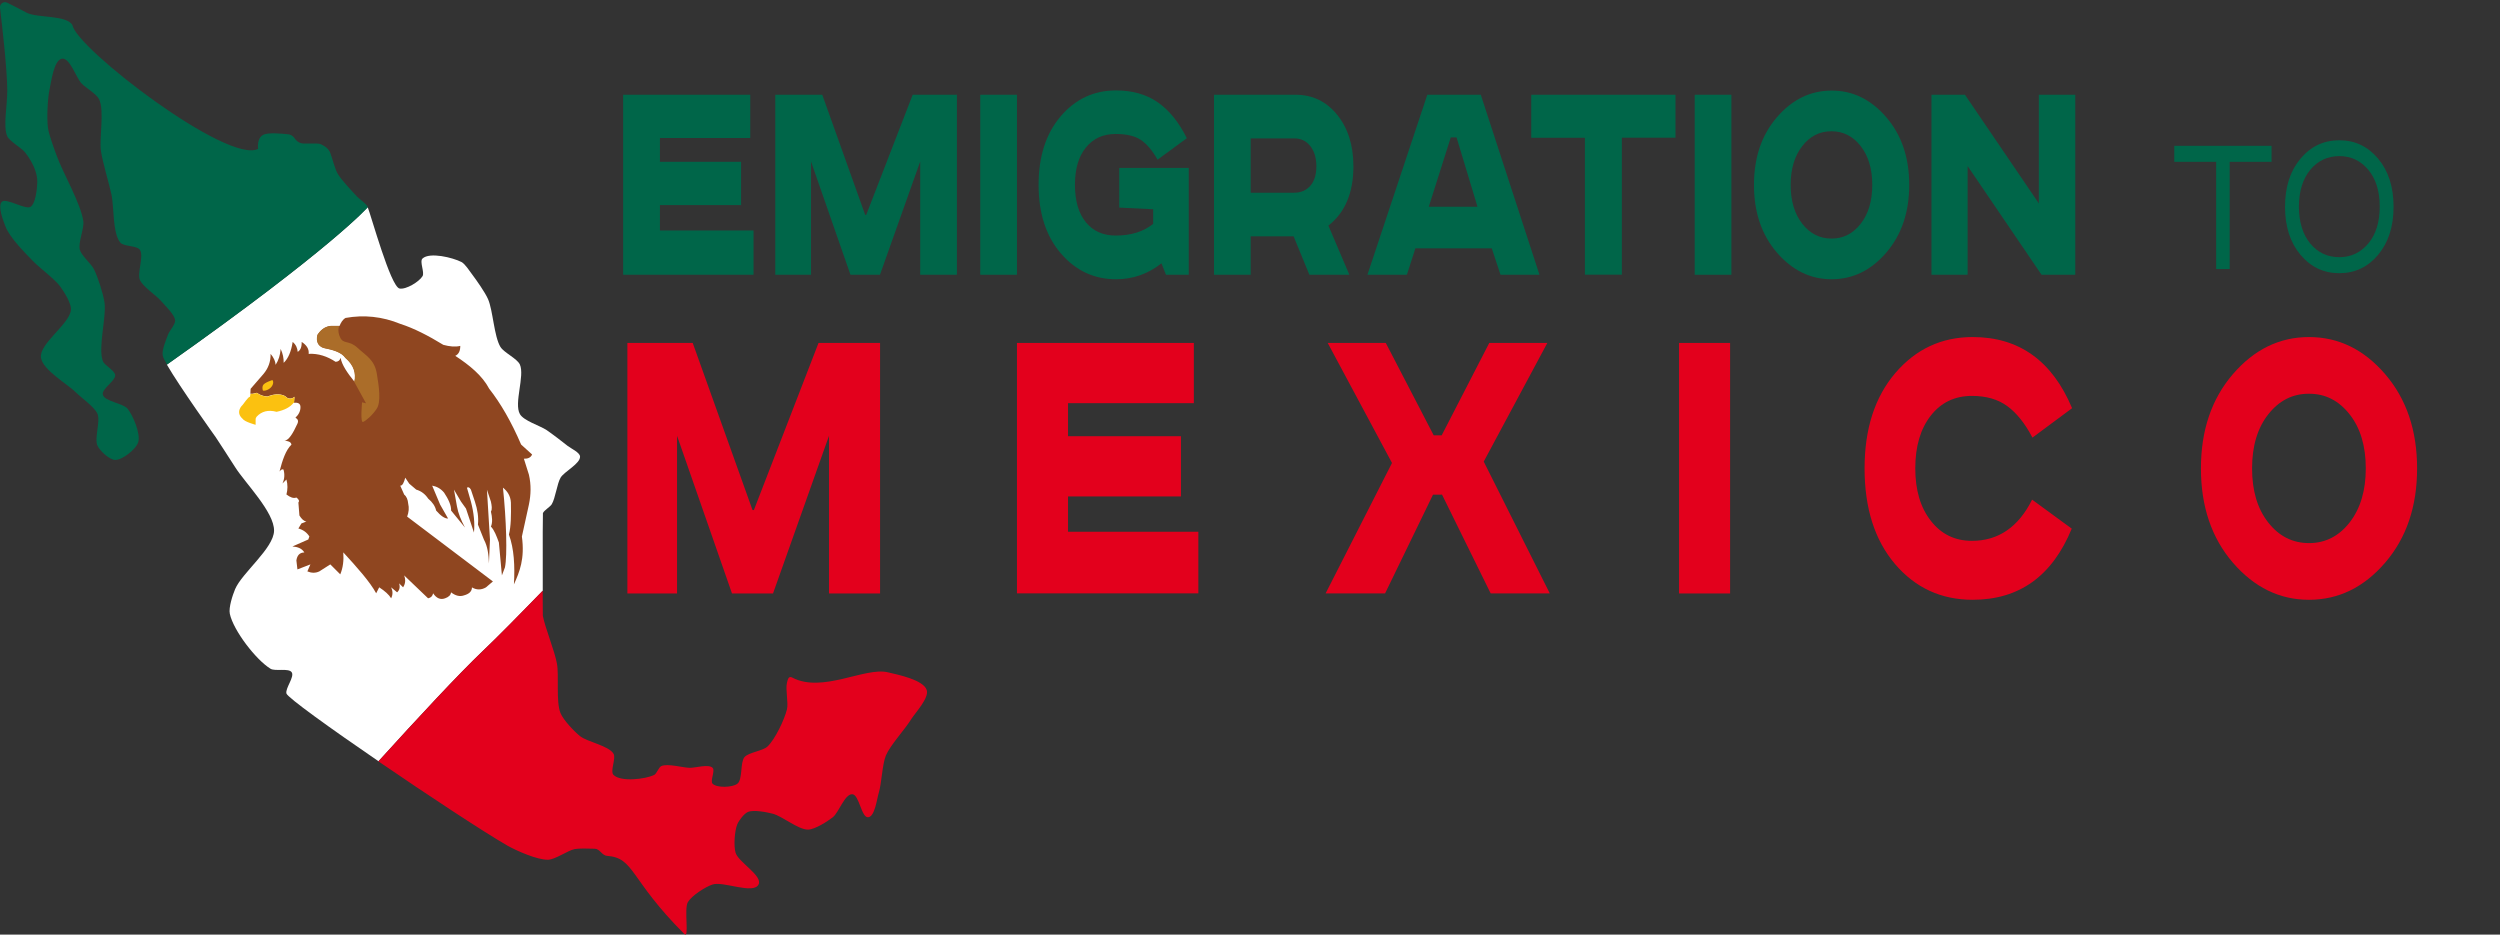 <?xml version="1.0" encoding="utf-8"?>
<!-- Generator: Adobe Illustrator 21.0.1, SVG Export Plug-In . SVG Version: 6.00 Build 0)  -->
<svg version="1.1" id="Слой_1" xmlns="http://www.w3.org/2000/svg" xmlns:xlink="http://www.w3.org/1999/xlink" x="0px" y="0px"
	 viewBox="0 0 2889 1080" style="enable-background:new 0 0 2889 1080;" xml:space="preserve">
<rect x="0" y="0" width="2889" height="1080" fill="#333333" stroke="none"/>
<style type="text/css">
	.st0{fill:#FFFFFF;}
	.st1{fill:#006649;}
	.st2{fill:#E3001C;}
	.st3{fill:#8F4620;}
	.st4{fill:#AB6D29;}
	.st5{fill:#FBC110;}
</style>
<path class="st0" d="M670.3,527.5c0.5,8.3-18.3,17.4-22.5,24.5c-4.1,7-6,23.8-10.2,30.7c-1.9,3.1-8.7,6.9-10.2,10.2
	c-0.2,0.4-0.3,35-0.2,66.8c0,8,0,15.8,0,22.9c-27.7,28.7-52.5,53.7-69.3,69.7c-27.5,26.2-74.6,76.8-120.5,127.4h0
	C381.4,841.4,332.2,806,331,801.4c-1.5-6.1,9.6-19.2,6.1-24.5c-3.4-5.2-19.2-0.8-24.5-4.1c-16.8-10.3-42.8-44.1-47-63.4
	c-1.6-7.2,3.3-21.9,6.1-28.6c7.9-18.7,44.6-47.2,45-67.4c0.4-21.6-33.5-55.3-45-73.6c-5.5-8.8-22.5-34.7-22.5-34.7
	s-41.7-58.2-56.4-83.8c191.7-135.3,232.1-181.9,232.1-181.9c3.9,9.4,26.5,91.9,36.8,94c7.4,1.5,22.7-7.8,26.6-14.3
	c2.6-4.4-3.8-17,0-20.4c8.3-7.6,34.9-1.1,45,4.1c4.2,2.2,9.4,10.5,12.3,14.3c5.1,6.8,15,20.8,18.4,28.6c5.7,13.1,6.9,43,14.3,55.2
	c3.9,6.5,19.4,13.5,22.5,20.4c5.8,13.1-7.1,44.8,0,57.2c4.4,7.8,23.2,13.4,30.7,18.4c6.4,4.3,18.5,13.6,24.5,18.4
	C659.7,518.2,670,522.8,670.3,527.5z"/>
<path class="st1" d="M425.1,239.4c0,0-40.5,46.5-232.1,181.9c-2.7-4.7-4.5-8.3-4.9-10.2c-1.4-6.2,3.9-18.6,6.1-24.5
	c1.6-4.3,8.5-11.8,8.2-16.3c-0.6-6.9-11.8-17.2-16.3-22.5c-5.6-6.6-21.2-16.5-24.5-24.5c-3.3-8,5-27.6,0-34.7
	c-3.4-4.9-18.6-3.6-22.5-8.2c-9.1-10.7-7.3-41.5-10.2-55.2c-2.7-12.9-10.5-38.1-12.3-51.1c-2-14.7,4.2-45.8-2-59.3
	c-2.9-6.2-15.7-13.4-20.4-18.4c-6.2-6.6-13.5-29.9-22.5-28.6c-9.3,1.3-12.3,25.6-14.3,34.7c-2.4,11-3.5,33.8-2,45
	c1.1,8.5,7.3,24.6,10.2,32.7c6.9,19.2,28,55.4,30.7,75.6c1.1,8.2-6.2,24.7-4.1,32.7c1.7,6.7,13.2,16.3,16.3,22.5
	c4.6,9.1,10.9,28.8,12.3,38.8c2.3,16.7-7.7,51.6-2,67.4c1.8,5.1,13.9,10.9,14.3,16.3c0.5,6.6-15.9,16-14.3,22.5
	c2,8,23.4,9.9,28.6,16.3c6.4,7.9,15.3,29.1,12.3,38.8c-2.5,8-18.2,20.5-26.6,20.4c-6.5-0.1-17.6-10.4-20.4-16.3
	c-4-8.3,3.5-28.3,0-36.8c-3.3-8-18.4-18.4-24.5-24.5c-10.2-10.2-39.3-26.5-40.9-40.9c-1.8-16.2,33.7-38.9,34.7-55.2
	c0.5-7.3-8-20.6-12.3-26.6c-6.2-8.5-23.3-21.1-30.7-28.6c-9.6-9.8-27.8-28-32.7-40.9c-2.6-6.7-9.3-23.7-4.1-28.6
	c4.9-4.5,26.8,9.2,32.7,6.1c6.3-3.3,8-21.5,8.2-28.6c0.3-12.1-6.8-25.2-14.3-34.7c-3.8-4.8-17.9-12.8-20.4-18.4
	c-5-11.2,0-34.7,0-53.1C8.2,79.2,2.8,32.9,0,8.9c-0.5-4.5,4.2-7.8,8.3-5.8c7,3.3,17.5,9,22.3,11.5c12.2,6.4,46,2.5,53.1,14.3
	c4.1,26.6,179.8,161.4,214.6,143.1c0,0-2-12.3,6.1-16.3c5.5-2.8,21.5-1.3,28.9-0.5c2.4,0.3,4.6,1.5,6.2,3.4l2.1,2.7
	c2.3,2.9,5.8,4.6,9.5,4.6h15.2c2.3,0,4.5,0.6,6.5,1.8l2.5,1.5c3.1,1.8,5.4,4.7,6.6,8.1c2.1,5.8,5.2,18,8.3,23.4
	c4.4,7.5,16.6,20.2,22.5,26.6C415.7,230.3,423.4,235.4,425.1,239.4z"/>
<path class="st2" d="M1052.4,832c-6.5,10.6-23.8,29.4-28.6,40.9c-4.3,10.1-5,32.5-8.2,42.9c-2.3,7.4-4.5,27.8-12.3,28.6
	c-8,0.8-10.3-26.2-18.4-26.6c-8.7-0.4-15.6,21.2-22.5,26.6c-6.3,4.9-20.6,14.1-28.6,14.3c-11.2,0.2-30-15.7-40.9-18.4
	c-6.9-1.8-22-4.8-28.6-2c-4.4,1.8-10.5,9.9-12.3,14.3c-3.1,7.6-4.3,24.8-2,32.7c3.1,10.9,31.7,26.7,26.6,36.8c-6,11.8-40.5-4-53.1,0
	c-8.4,2.7-24.2,12.9-28.6,20.4c-4.7,8,2,42.9-4.1,36.8c-63.9-63.9-57.2-87.9-89.4-90.3c-5.7-0.4-8.2-8-13.9-8.2
	c-7.9-0.3-18.6-0.5-23.4,0.4c-8.1,1.6-22.4,12.1-30.7,12.3c-12.4,0.3-36.2-10.2-47-16.3c-26.5-15.2-91.4-57.9-149.1-97.4
	c45.9-50.6,93-101.2,120.5-127.4c16.8-16,41.5-41.1,69.3-69.7c0,16.2,0.1,28.3,0.2,28.9c2.7,14.1,13.8,41,16.3,55.2
	c2.6,14.1-1.3,43.9,4.1,57.2c3.3,8.1,15.7,21.1,22.5,26.6c8.6,6.9,33.2,11,38.8,20.4c3.2,5.3-4.3,20.2,0,24.5c8.3,8.3,36.4,5.1,47,0
	c2.9-1.4,5.2-8.9,8.2-10.2c7.5-3.3,24.5,1.8,32.7,2c6.6,0.2,21.8-4.7,26.6,0c3.3,3.2-3.2,15.1,0,18.4c5,5,22.9,4.4,28.6,0
	c6.3-4.8,3.1-24.6,8.2-30.7c4.7-5.6,21.3-7.2,26.6-12.3c8.8-8.3,19.6-31.1,22.5-42.9c1.8-7.4-1.8-23.2,0-30.7c1-4.5,2.1-8.3,6.1-6.1
	c34.7,18.4,84-12.4,110.4-6.1c12,2.8,41,8.7,45,20.4C1074,806.6,1057.6,823.6,1052.4,832z"/>
<g>
	<path class="st3" d="M605.4,530.1l5.8,18.4c2.7,11.6,2.4,23.1,0,34.6l-8.1,36.9c3.5,25.9-2.7,40.8-9.2,55.3
		c1.2-21.3,0.2-41.1-5.8-57.6c2.4-9.1,2.6-22.5,2.3-36.9c-0.4-7.7-4-13.1-9.2-17.3c3.9,36.9,5.2,78.5,2.3,92.2l-3.5,9.2l-3.5-38
		c-2.6-7.2-5.3-14.4-9.2-18.4c2.1-4.8,1.5-10.8,0-17.3c1.7-2.8,0.9-7.1,0-11.5l-4.6-13.8l3.5,57.6l-1.2,27.7
		c-0.3-10.2-1.5-19.8-5.8-27.7l-6.9-17.3c0.9-8.3-0.4-17.1-3.5-26.5l-4.6-13.8c-1.6-2.9-3.1-3.3-4.6-2.3l4.6,16.1
		c3.4,12.9,4.6,24.8,3.5,35.7l-9.2-27.7l-5.8-8.1l-8.1-13.8l3.5,19.6c1.3,7.5,4.6,15.6,9.2,24.2L521.3,590
		c0.2-6.2-3.2-13.3-8.1-20.7c-4-4.8-8.7-7.2-13.8-8.1l9.2,21.9l9.2,16.1c-3.8,0.2-8.5-3.1-13.8-9.2c-1.1-5.1-4.3-9.7-9.2-13.8
		c-3.4-5.1-7.9-8.7-13.8-10.4l-8.1-6.9l-4.6-6.9c-1.4,5.2-3.1,9.5-5.8,9.2l4.6,10.4c2.7,2.1,4.2,5.7,4.6,10.4
		c1.2,4.9,0.7,9.9-1.2,15l99.1,74.9l-8.1,6.9c-5.4,3.1-10.8,3.1-16.1,0c-0.1,5-3.8,7.7-9.2,9.2c-4.8,1.7-9.8,0.5-15-3.5
		c-0.3,3.3-2.9,5.5-6.9,6.9c-5.1,1.9-9.8,0.2-13.8-5.8c-0.6,3.1-2.4,5.1-5.8,5.8l-27.7-26.5c1.9,5,1.6,9.6-1.2,13.8l-4.6-4.6
		c1.3,4.3,0.6,7.8-2.3,10.4l-6.9-5.8c2,4.3,2.1,8.5,0,12.7c-2.5-4.2-7.2-8.4-13.8-12.7l-3.5,6.9c-7.1-13.2-22.1-30-38-47.3
		c0.7,9.2-0.3,17.8-3.5,25.4l-11.5-11.5l-12.7,8.1c-4.6,2.2-9.2,1.9-13.8,0l3.5-8.1l-15,5.8l-1.2-10.4c0.9-5.8,3.7-9.1,9.2-9.2
		c-2.9-4.8-7.9-6.5-13.8-6.9l18.4-8.1l1.2-3.5c-2.8-4.4-6.9-7.6-12.7-9.2l3.5-5.8l5.8-2.3c-3-0.3-5.6-2.9-8.1-6.9l-1.2-15
		c1.6-1.9,0.3-3.8-2.3-5.8c-3.3,1.4-7.2-0.2-11.5-3.5c1.5-5.6,1.6-11.4,0-17.3l-4.6,4.6c2.4-5.1,2.8-10.5,1.2-16.1
		c-1.6-0.8-3.1,0.3-4.6,2.3c3.3-13,7.2-24.8,13.8-31.1c-0.6-3.5-4.2-4.2-8.1-4.6c4.8-0.1,9.8-8.2,15-19.6c1.6-3.5,0.2-5.5-2.3-6.9
		c3.8-3.6,6-7.8,5.8-12.7c-0.2-4.1-3.3-4.9-7.5-4.6l0.6-7c0,0-2.3,2.7-6.3,2c-4-0.7-2.3-2.9-9.4-4.4c-7.1-1.5-15.3,2.1-15.3,2.1
		s-3.5,0-6.8-1.2c-3.3-1.2-5.6-3-5.6-3l-5,1.1h-2.6c0.2-2.6,0.3-5.7,0.3-5.7l15-17.3c5.3-6.4,8.3-13.9,8.1-23.1
		c3.6,4.3,5.6,8.6,5.8,12.7c3.4-5.3,5.4-11.4,5.8-18.4c2.6,5.4,3.6,10.7,3.5,16.1c5.3-5,8.7-13.1,10.4-24.2
		c3.9,3.3,5.5,7.2,5.8,11.5c3.1-1.8,4.8-5.4,4.6-11.5c5.4,3.5,8.7,7.9,8.1,13.8c11.2-0.6,21.5,2.9,31.1,9.2c2.7-0.1,4.8-1.3,5.8-4.6
		c1.3,7.9,7.7,17.4,16.1,27.7c2-9.6-0.2-18.9-10.4-27.7c-4.6-6.7-14.7-9.4-25.4-11.5c-6.6-2.5-8.5-7.8-6.9-15c3.5-5.4,8-9.4,15-10.4
		h10.4c1.5-3.8,3.5-7.2,6.9-9.2c21.2-3.8,42.4-1.7,63.4,6.9c15.6,5,32.3,13.6,49.6,24.2c7.4,2,14,2.6,19.6,1.2
		c0,5.3-1.5,9.5-5.8,11.5c16.6,10.9,31.2,22.8,39.2,38c13.2,16.8,25.5,38,36.9,64.5l12.7,11.5C613.3,528.9,610,530.2,605.4,530.1z"
		/>
	<path class="st4" d="M435.4,472.2c-5,7.7-12.3,13.8-15.8,15.4c-3.5,1.5-1.2-22.7-1.2-22.7l4.6,1.2l-13.6-24.8c1.1,1.5-1.2-1.5,0,0
		c2-9.6-0.2-18.9-10.4-27.7c-4.6-6.7-14.7-9.4-25.4-11.5c-6.6-2.5-8.5-7.8-6.9-15c3.5-5.4,8-9.4,15-10.4h10.4c0,0-2.9,5.2,1,13.3
		c3.8,8.1,10,2.7,20,11.9c10,9.2,19.6,13.8,22.3,29.6C438.1,447.3,440.4,464.6,435.4,472.2z"/>
	<path class="st5" d="M340.4,458.5l-0.6,7c-0.2,0-0.4,0-0.6,0c-3.9,5.1-10.5,8.5-19.6,10.4c-9.6-2.6-17.2-0.6-22.9,5.5
		c-0.8,0.9-1.3,2-1.3,3.2v6.3c0,0-12.8-3.4-15-6.9c-9.2-8.1,0-16.1,0-16.1s6.9-9.7,8.1-9.2c0.5,0.2,0.7-1.5,0.9-3.5h2.6l5-1.1
		c0,0,2.3,1.9,5.6,3c3.3,1.2,6.8,1.2,6.8,1.2s8.2-3.6,15.3-2.1c7.1,1.5,5.3,3.7,9.4,4.4C338.1,461.2,340.4,458.5,340.4,458.5z"/>
	<path class="st5" d="M303.9,451.4c0,0-1.4-2.9,0-6.1c1.4-3.2,10.9-6.1,10.9-6.1s2,2,0,6.1C312.8,449.4,307.3,452,303.9,451.4z"/>
</g>
<g>
	<path class="st1" d="M720.1,109.5H867v50H762.6V187h93.8v50h-93.8v29.3h108.2v51.2H720.1V109.5z"/>
	<path class="st1" d="M895.9,109.5h54.3l49.6,138.8h1.2l53.7-138.8h51.1v208h-42.4V186.6l-46.5,130.9h-34.1l-45.6-130.9v130.9h-41.3
		V109.5z"/>
	<path class="st1" d="M1132.8,109.5h42.4v208h-42.4V109.5z"/>
	<path class="st1" d="M1293.5,194.1h80.2v123.4h-26.3l-5.2-13.2c-15.6,12.3-33.1,18.4-52.5,18.4c-25.4,0-46.7-10-63.8-29.9
		c-17.1-19.9-25.7-46.3-25.7-79.2c0-32.8,8.5-59.2,25.5-79.2c17-19.9,38.3-29.9,63.9-29.9c18.9,0,34.9,4.5,48,13.5
		c13.2,9,24.5,22.9,33.9,41.7l-33.8,24.8c-6.3-11-12.9-18.7-19.8-23.1c-6.8-4.4-16.4-6.6-28.7-6.6c-14.4,0-25.9,5.2-34.3,15.6
		c-8.5,10.4-12.7,24.8-12.7,43.1c0,18.6,4.2,33,12.6,43.3c8.4,10.3,19.9,15.4,34.5,15.4c17.7,0,32.1-4.5,43.3-13.5v-16.9l-39.2-1.9
		V194.1z"/>
	<path class="st1" d="M1402.9,109.5h94.4c19.4,0,35.4,7.7,47.9,23.1c12.5,15.4,18.8,35.3,18.8,59.6c0,30.6-9.6,53.4-28.9,68.5
		l24.2,56.8h-46.2l-18.2-44.4h-49.6v44.4h-42.4V109.5z M1445.3,159.9v62.8h50.2c7.7,0,13.9-2.6,18.6-7.9c4.7-5.3,7.1-12.8,7.1-22.6
		c0-9.8-2.4-17.6-7.1-23.5c-4.7-5.9-10.9-8.8-18.6-8.8H1445.3z"/>
	<path class="st1" d="M1649.4,109.5h61.8l67.8,208h-45l-10.1-30.5h-88.3l-9.8,30.5h-45.6L1649.4,109.5z M1676.5,158.8l-25.4,80.1
		h56.3l-24.2-80.1H1676.5z"/>
	<path class="st1" d="M1769.4,109.5h166.8v49.6h-62v158.3h-42.7V159.2h-62V109.5z"/>
	<path class="st1" d="M1958.4,109.5h42.4v208h-42.4V109.5z"/>
	<path class="st1" d="M2179.8,135.5c17.7,20.6,26.5,46.6,26.5,78.2s-8.9,57.7-26.5,78.2c-17.7,20.6-38.8,30.8-63.2,30.8
		c-24.4,0-45.5-10.3-63.2-30.8c-17.7-20.6-26.5-46.6-26.5-78.2s8.8-57.7,26.5-78.2c17.7-20.6,38.8-30.8,63.2-30.8
		C2141,104.6,2162.1,114.9,2179.8,135.5z M2082.7,168.8c-8.9,11.4-13.4,26.4-13.4,44.9c0,18.6,4.5,33.5,13.4,44.9
		c8.9,11.4,20.2,17.1,33.9,17.1c13.5,0,24.7-5.7,33.6-17.1c8.9-11.4,13.4-26.4,13.4-44.9c0-18.6-4.5-33.5-13.4-44.9
		c-8.9-11.4-20.2-17.1-33.6-17.1C2102.9,151.6,2091.6,157.3,2082.7,168.8z"/>
	<path class="st1" d="M2232,109.5h38.7l85.4,125.6V109.5h42.1v208h-39l-85.4-125.6v125.6H2232V109.5z"/>
	<path class="st1" d="M2512.5,168.5H2625V187h-48.4v123.9H2561V187h-48.4V168.5z"/>
	<path class="st1" d="M2748.2,183.4c11.9,14.2,17.8,32.7,17.8,55.5s-5.9,41.3-17.8,55.5c-11.9,14.2-26.8,21.3-44.9,21.3
		c-18,0-33-7.1-44.9-21.3c-11.9-14.2-17.8-32.7-17.8-55.5s5.9-41.3,17.8-55.5c11.9-14.2,26.8-21.3,44.9-21.3
		C2721.4,162.1,2736.3,169.2,2748.2,183.4z M2656.6,238.9c0.1,18,4.6,32.3,13.3,42.7c8.7,10.4,19.9,15.6,33.5,15.6
		c13.4,0,24.5-5.3,33.4-15.8c8.8-10.5,13.2-24.7,13.2-42.6c0-17.9-4.4-32-13.2-42.6c-8.8-10.5-19.9-15.8-33.4-15.8
		c-13.6,0-24.7,5.2-33.5,15.6C2661.1,206.7,2656.7,220.9,2656.6,238.9z"/>
	<path class="st2" d="M725,396.3h75.5l69.1,193.1h1.6l74.7-193.1h71.1v289.5h-59V503.6l-64.7,182.2h-47.4l-63.5-182.2v182.2H725
		V396.3z"/>
	<path class="st2" d="M1175.2,396.3h204.4v69.6h-145.4v38.2h130.5v69.6h-130.5v40.8h150.6v71.2h-209.6V396.3z"/>
	<path class="st2" d="M1534.3,396.3h67.1l55.4,106.8h9.2l55-106.8h67.1l-73.5,137.1l76.3,152.3h-68.3l-56.2-114.1H1656l-55.4,114.1
		h-68.7l76.7-150.7L1534.3,396.3z"/>
	<path class="st2" d="M1940.3,396.3h59v289.5h-59V396.3z"/>
	<path class="st2" d="M2394.5,471.7l-45.8,34c-8.6-16.4-18.3-28.5-29.1-36.4c-10.8-7.9-24.4-11.8-40.8-11.8
		c-19.8,0-35.7,7.6-47.6,22.8c-11.9,15.2-17.9,35.5-17.9,61c0,25.1,6,45.4,18.1,60.7c12,15.4,27.8,23,47.4,23
		c30.5,0,53.7-15.9,69.5-47.6l45.8,33.5c-22.5,54.8-60.6,82.2-114.5,82.2c-36.4,0-66.3-13.8-89.8-41.4
		c-23.4-27.6-35.1-64.4-35.1-110.4c0-45.7,11.8-82.4,35.5-110.2c23.7-27.7,53.5-41.6,89.4-41.6
		C2333.2,389.5,2371.5,416.9,2394.5,471.7z"/>
	<path class="st2" d="M2756.3,432.4c24.6,28.6,36.9,64.9,36.9,108.9s-12.3,80.3-36.9,108.9c-24.6,28.6-54,42.9-88,42.9
		c-34,0-63.3-14.3-88-42.9c-24.6-28.6-36.9-64.9-36.9-108.9s12.3-80.3,36.9-108.9c24.6-28.6,53.9-42.9,88-42.9
		C2702.4,389.5,2731.7,403.8,2756.3,432.4z M2621.2,478.8c-12.5,15.9-18.7,36.7-18.7,62.5c0,25.8,6.2,46.7,18.7,62.5
		c12.4,15.9,28.2,23.8,47.2,23.8c18.7,0,34.3-7.9,46.8-23.8c12.4-15.9,18.7-36.7,18.7-62.5c0-25.8-6.2-46.7-18.7-62.5
		c-12.5-15.9-28-23.8-46.8-23.8C2649.4,454.9,2633.7,462.9,2621.2,478.8z"/>
</g>
</svg>

